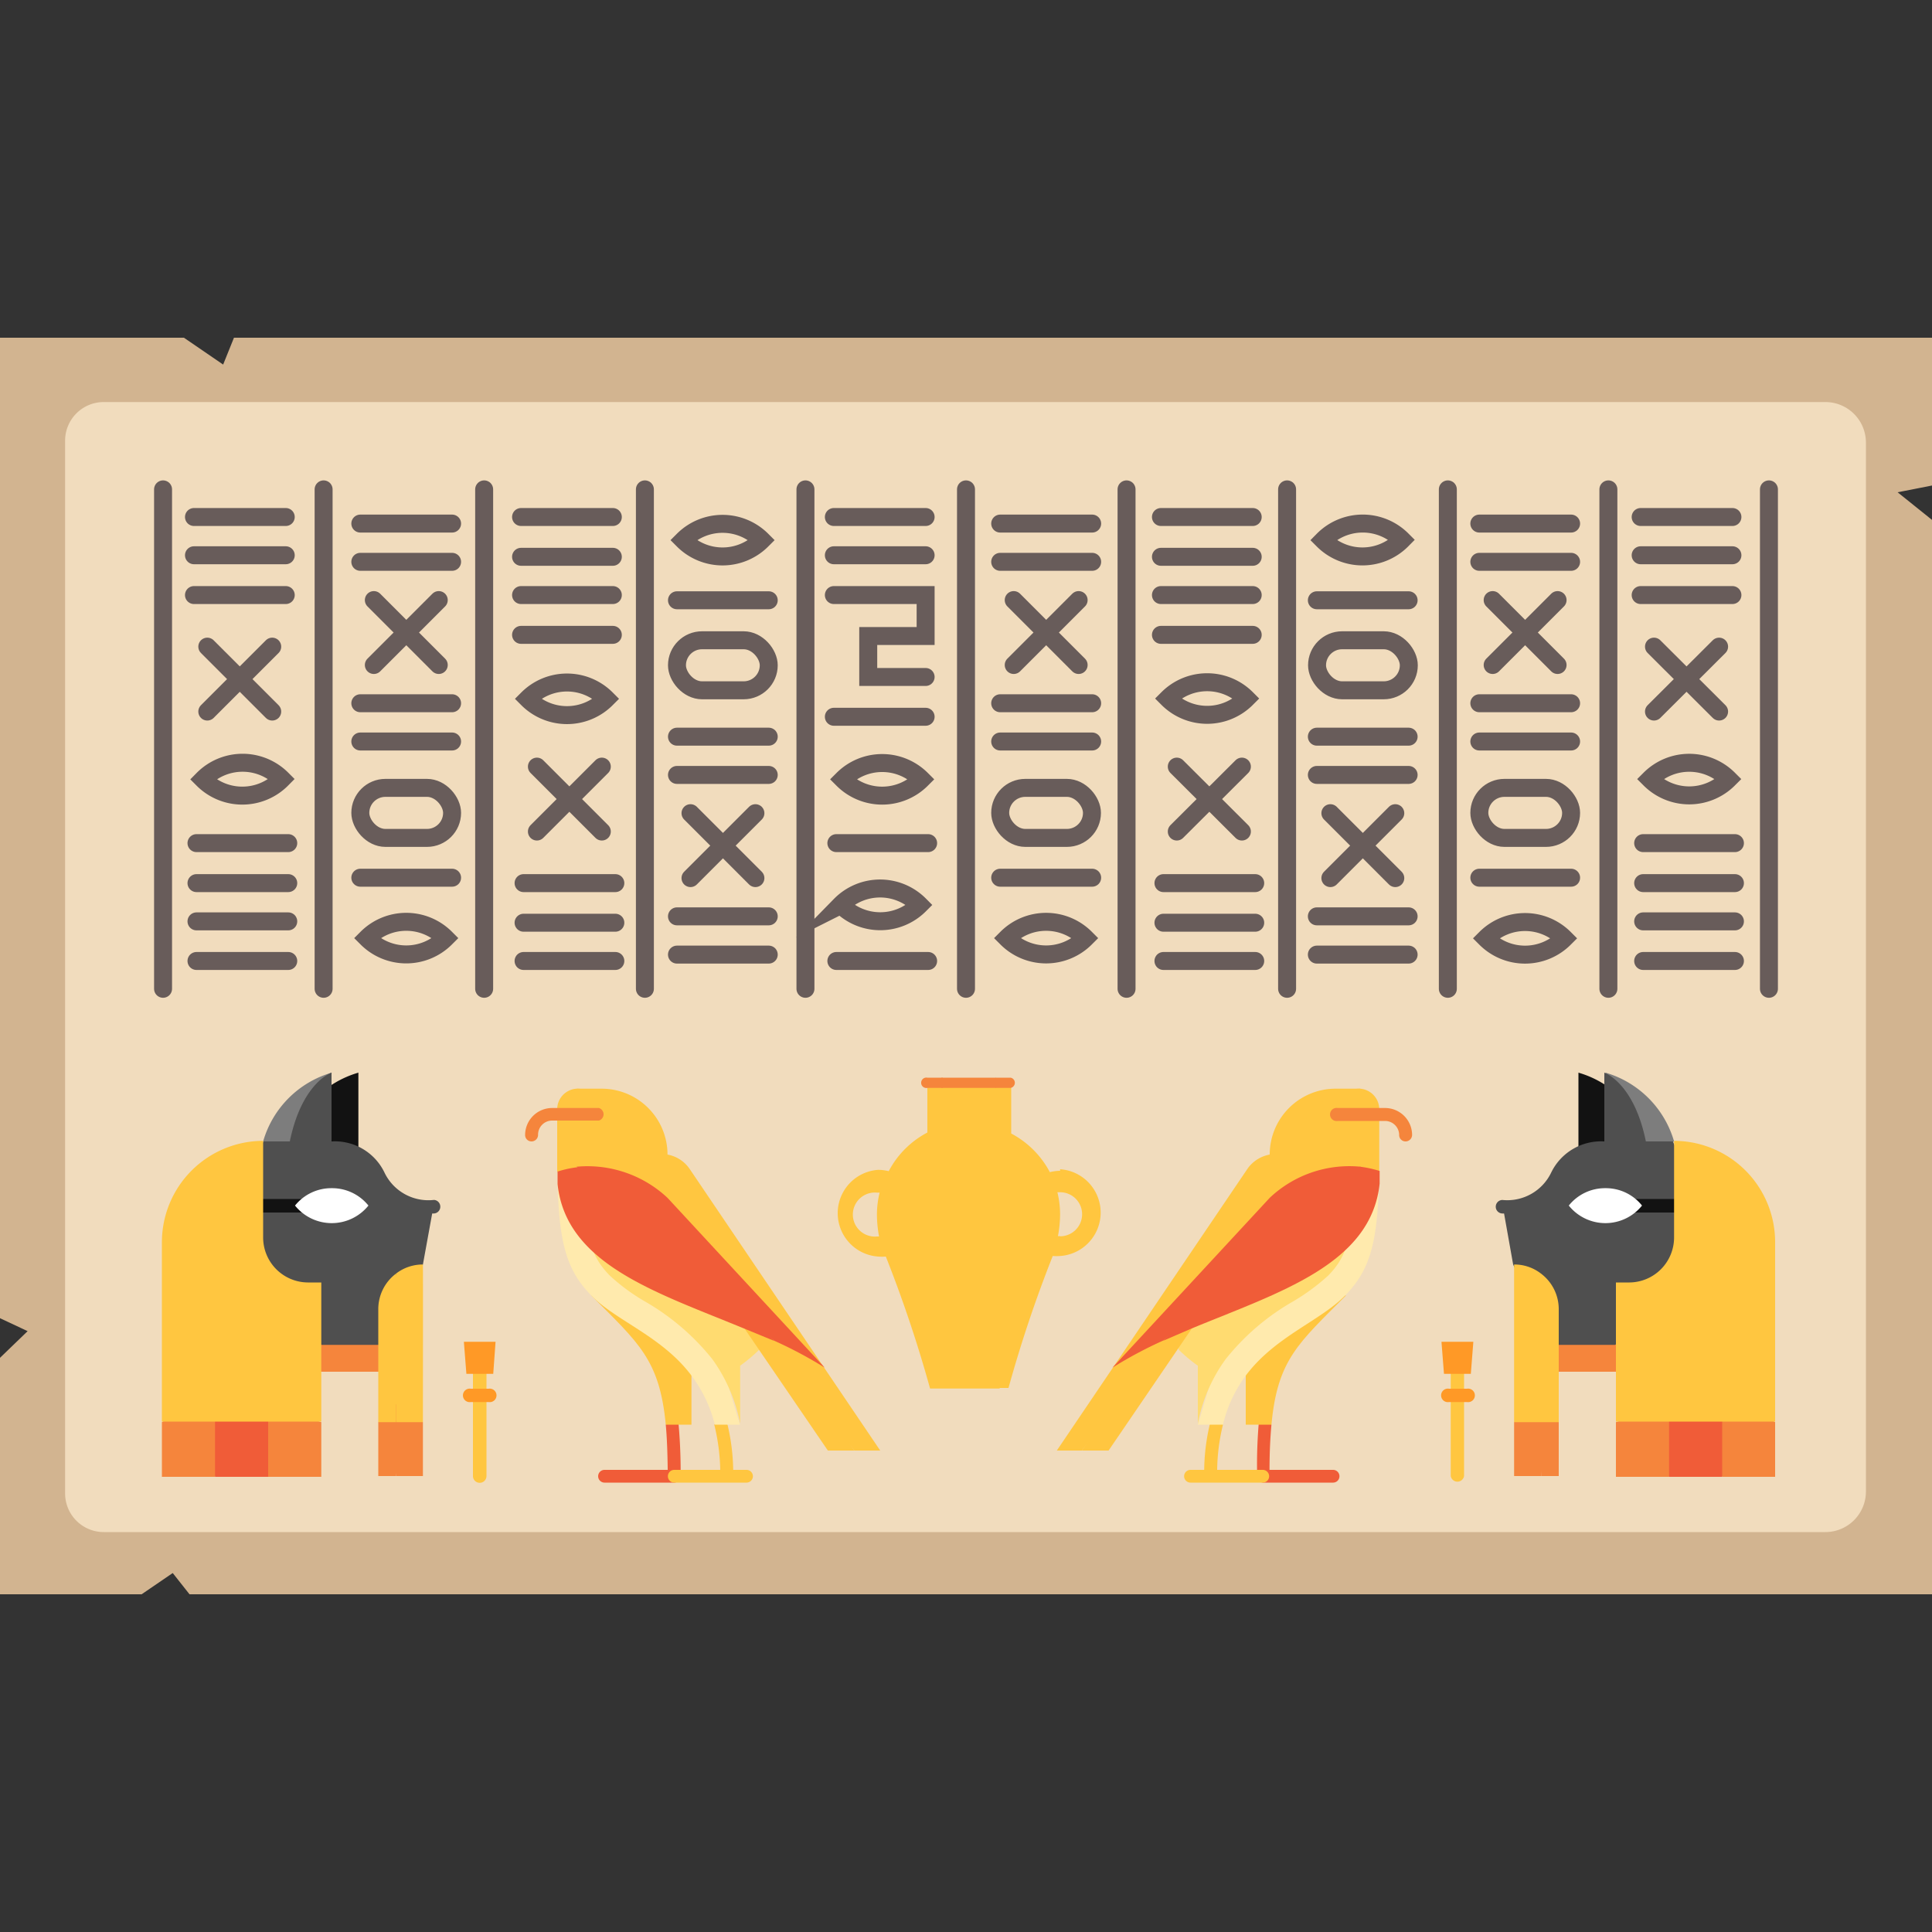 <svg id="Layer_1" data-name="Layer 1" xmlns="http://www.w3.org/2000/svg" viewBox="0 0 100 100"><rect x="0" y="0" width="100" height="100" fill="#333333" stroke="none"/><defs><style>.cls-1{fill:#d2b490;}.cls-2{fill:#f1dcbd;}.cls-3{fill:#ffc63f;}.cls-4{fill:#f5853c;}.cls-5{fill:#f05c38;}.cls-6{fill:#ffc640;}.cls-7{fill:#ffeaad;}.cls-8{fill:#ffdb70;}.cls-9{fill:#121212;}.cls-10{fill:#7d7d7d;}.cls-11{fill:#4f4f4f;}.cls-12{fill:#ff9926;}.cls-13{fill:#fff;}.cls-14{fill:none;stroke:#685c5a;stroke-linecap:round;stroke-miterlimit:10;stroke-width:0.93px;}</style></defs><title>book of the dead</title><polygon class="cls-1" points="100 82.52 9.81 82.52 8.94 81.42 7.33 82.52 0 82.52 0 70.28 1.43 68.9 0 68.23 0 17.48 9.52 17.48 11.55 18.87 12.11 17.48 100 17.48 100 25.13 98.22 25.48 100 26.91 100 82.52"/><path class="cls-2" d="M5.37,20.81H94.48a2.1,2.1,0,0,1,2.1,2.1V77.2a2.1,2.1,0,0,1-2.1,2.1H5.37a2,2,0,0,1-2-2V22.77A2,2,0,0,1,5.37,20.81Z"/><path class="cls-3" d="M54.87,60.6a2.33,2.33,0,0,0-.53.07,4.8,4.8,0,0,0-2-2V56H51.06l.61,15.84h.53a67,67,0,0,1,2.29-6.83,2.33,2.33,0,0,0,.38,0,2.25,2.25,0,0,0,0-4.49Zm0,3.38h-.11a6.29,6.29,0,0,0,.11-1.14,4.73,4.73,0,0,0-.14-1.13h.14a1.14,1.14,0,0,1,0,2.28Z"/><path class="cls-3" d="M53.39,60.67a4.5,4.5,0,0,0-1.63-2V56H48v2.62a4.75,4.75,0,0,0-2,2,2.35,2.35,0,0,0-.54-.07,2.25,2.25,0,0,0,0,4.49,2.58,2.58,0,0,0,.39,0,67,67,0,0,1,2.29,6.83h3.6c.54-3,1.39-5,1.84-6.83a10.4,10.4,0,0,0,.31-2.21A6.17,6.17,0,0,0,53.39,60.67ZM45.5,64h-.11a1.14,1.14,0,1,1,0-2.27h.14a4.73,4.73,0,0,0-.14,1.13A6.29,6.29,0,0,0,45.5,64Z"/><polygon class="cls-4" points="51.52 55.78 51.87 56.04 51.52 56.31 48.75 56.31 48.4 56.04 48.75 55.78 51.52 55.78"/><path class="cls-4" d="M52.31,55.78a.27.27,0,0,1,0,.53h-.79v-.53Z"/><path class="cls-4" d="M48,55.78a.27.27,0,1,0,0,.53h.79v-.53Z"/><path class="cls-5" d="M35.09,73.36l-.63.38c.06.65.09,1.42.1,2.34H31.29a.33.33,0,1,0,0,.66h3.6a.34.34,0,0,0,.34-.33A28.19,28.19,0,0,0,35.09,73.36Z"/><path class="cls-6" d="M35.79,67.05v6.69H34.46c-.32-3.37-1.4-4.22-3.86-6.69Z"/><path class="cls-6" d="M38.64,76.74H34.9a.33.33,0,1,1,0-.66h3.74a.33.33,0,1,1,0,.66Z"/><path class="cls-6" d="M37.55,73.33l-.58.41a10.47,10.47,0,0,1,.31,2.67.34.34,0,0,0,.67,0A10.8,10.8,0,0,0,37.55,73.33Z"/><path class="cls-7" d="M37.3,70.4l-7.07-8.28-1.37-.83c.09,3,.44,4.43,1.74,5.76s3.67,2.12,5.19,4.15A7.12,7.12,0,0,1,37,73.74H38.3Z"/><path class="cls-8" d="M39.31,67.62v2.23a8.82,8.82,0,0,1-1,.84v3a8.41,8.41,0,0,0-1.44-3.34,12.33,12.33,0,0,0-3.51-3,10.14,10.14,0,0,1-1.79-1.32c-.88-.89-1.21-1.81-1.33-4Z"/><path class="cls-6" d="M35.68,60.48a1.78,1.78,0,0,0-1.13-.72,3.41,3.41,0,0,0-3.41-3.41H29.86L44.22,75.08h1.34Z"/><path class="cls-6" d="M34.35,60.48l9.87,14.6H42.85l-5.67-8.3-8.34-6.14c0-.92,0-2,0-3.23a1.07,1.07,0,0,1,1-1.06,3.41,3.41,0,0,1,3.35,3.41A1.8,1.8,0,0,1,34.35,60.48Z"/><path class="cls-5" d="M34.55,62a6.06,6.06,0,0,0-4.71-1.61l10.22,9a21.9,21.9,0,0,1,2.63,1.4Z"/><path class="cls-5" d="M33.21,62l6.85,7.4L38.6,68.8c-4.53-1.88-9.3-3.32-9.74-7.51,0-.21,0-.43,0-.65a5.29,5.29,0,0,1,1-.22A6.72,6.72,0,0,1,33.21,62Z"/><path class="cls-4" d="M27.51,59.08a.33.33,0,0,1-.33-.33,1.4,1.4,0,0,1,1.39-1.4H31A.34.34,0,0,1,31,58H28.57a.73.73,0,0,0-.72.73A.34.34,0,0,1,27.51,59.08Z"/><path class="cls-5" d="M65.18,73.36l.63.38c-.06.65-.1,1.42-.1,2.34H69a.33.33,0,1,1,0,.66h-3.6a.33.33,0,0,1-.33-.33A25.83,25.83,0,0,1,65.18,73.36Z"/><path class="cls-6" d="M64.48,67.05v6.69h1.33c.31-3.37,1.4-4.22,3.86-6.69Z"/><path class="cls-6" d="M61.62,76.74h3.74a.33.33,0,1,0,0-.66H61.62a.33.33,0,1,0,0,.66Z"/><path class="cls-6" d="M62.72,73.33l.58.41A10.45,10.45,0,0,0,63,76.41a.34.34,0,0,1-.67,0A10.78,10.78,0,0,1,62.72,73.33Z"/><path class="cls-7" d="M63,70.4,70,62.12l1.37-.83c-.09,3-.44,4.43-1.74,5.76S66,69.17,64.48,71.2a7,7,0,0,0-1.18,2.54H62Z"/><path class="cls-8" d="M61,67.62v2.23a8.13,8.13,0,0,0,1,.84v3a8.27,8.27,0,0,1,1.44-3.34,12.2,12.2,0,0,1,3.51-3,10.94,10.94,0,0,0,1.79-1.32c.88-.89,1.2-1.81,1.33-4Z"/><path class="cls-6" d="M64.58,60.48a1.8,1.8,0,0,1,1.14-.72,3.41,3.41,0,0,1,3.4-3.41h1.29L56,75.08H54.7Z"/><path class="cls-6" d="M65.92,60.48,56,75.08h1.38l5.66-8.3,8.35-6.14c0-.92,0-2,0-3.23a1.07,1.07,0,0,0-1-1.06,3.41,3.41,0,0,0-3.35,3.41A1.8,1.8,0,0,0,65.92,60.48Z"/><path class="cls-5" d="M65.72,62a6,6,0,0,1,4.71-1.61l-10.23,9a21.76,21.76,0,0,0-2.62,1.4Z"/><path class="cls-5" d="M67.06,62l-6.86,7.4,1.46-.63c4.54-1.88,9.31-3.32,9.75-7.51,0-.21,0-.43,0-.65a5.65,5.65,0,0,0-1-.22A6.72,6.72,0,0,0,67.06,62Z"/><path class="cls-4" d="M72.75,59.08a.34.34,0,0,0,.34-.33,1.4,1.4,0,0,0-1.4-1.4H69.24a.34.34,0,1,0,0,.67h2.45a.73.73,0,0,1,.73.73A.33.33,0,0,0,72.75,59.08Z"/><rect class="cls-4" x="15.24" y="68.68" width="5.27" height="2.32"/><path class="cls-9" d="M15,59.08l3.55,1.86V55.52A5.2,5.2,0,0,0,15,59.08Z"/><polygon class="cls-4" points="16.63 73.61 16.63 76.44 13.88 76.44 12.49 72.27 16.63 73.61"/><path class="cls-10" d="M13.62,59.08l2.32.93,1.23-4.49A5.2,5.2,0,0,0,13.62,59.08Z"/><path class="cls-11" d="M22.49,62.11a.35.35,0,0,1,.3.35.35.35,0,0,1-.34.35h-.08l-.48,2.64-1.84,4.16H16.63l-6-3.23,3-7.3H15c.62-3,2.1-3.54,2.16-3.56v3.56a2.85,2.85,0,0,1,2.74,1.61,2.52,2.52,0,0,0,2.54,1.42Z"/><polygon class="cls-4" points="10.48 73.27 10.7 72.27 8.38 73.61 8.38 76.44 9.77 76.44 11.13 76.44 12.52 72.27 10.48 73.27"/><rect class="cls-5" x="11.13" y="71.34" width="2.75" height="5.1"/><polygon class="cls-4" points="21.89 73.61 21.89 76.4 20.5 76.4 20.04 72.68 21.89 73.61"/><path class="cls-6" d="M21.89,73.61H20.5l-.65-4,.65-3.69a2.26,2.26,0,0,1,1.39-.47C21.9,65.54,21.89,73.61,21.89,73.61Z"/><polygon class="cls-4" points="20.5 72.68 20.5 76.4 19.58 76.4 19.58 73.61 20.5 72.68"/><path class="cls-6" d="M20.5,65.92v7.69h-.92V67.76A2.3,2.3,0,0,1,20.5,65.92Z"/><path class="cls-6" d="M24.48,70.65V76.4a.35.35,0,0,0,.7,0V70.65Z"/><polygon class="cls-12" points="24.01 69.45 24.14 71.11 25.53 71.11 25.65 69.45 24.01 69.45"/><path class="cls-12" d="M25.29,72.57h-.92a.35.35,0,1,1,0-.69h.92a.35.35,0,1,1,0,.69Z"/><rect class="cls-9" x="13.39" y="62.06" width="2.81" height="0.7"/><path class="cls-13" d="M17.17,61.5a2.41,2.41,0,0,0-1.9.9,2.44,2.44,0,0,0,3.8,0A2.41,2.41,0,0,0,17.17,61.5Z"/><path class="cls-6" d="M15.93,66.38a2.33,2.33,0,0,1-2.31-2.33v-5h0a5.25,5.25,0,0,0-5.24,5.24v9.29h8.25V66.38Z"/><rect class="cls-4" x="79.75" y="68.68" width="5.27" height="2.32"/><path class="cls-9" d="M85.25,59.08,81.7,60.94V55.52A5.2,5.2,0,0,1,85.25,59.08Z"/><polygon class="cls-4" points="83.64 73.61 83.64 76.44 86.39 76.44 87.78 72.27 83.64 73.61"/><path class="cls-10" d="M86.65,59.08,84.33,60,83.1,55.52A5.22,5.22,0,0,1,86.65,59.08Z"/><path class="cls-11" d="M77.77,62.11a.35.35,0,0,0,0,.7h.08l.47,2.64,1.85,4.16h3.42l6-3.23-3-7.3h-1.4c-.61-3-2.1-3.54-2.15-3.56v3.56a2.87,2.87,0,0,0-2.75,1.61,2.52,2.52,0,0,1-2.53,1.42Z"/><polygon class="cls-4" points="89.79 73.27 89.56 72.27 91.88 73.61 91.88 76.44 90.49 76.44 89.14 76.44 87.74 72.27 89.79 73.27"/><rect class="cls-5" x="86.39" y="71.34" width="2.75" height="5.1"/><polygon class="cls-4" points="78.37 73.61 78.37 76.4 79.77 76.4 80.23 72.68 78.37 73.61"/><path class="cls-6" d="M78.37,73.61h1.39l.65-4-.65-3.69a2.24,2.24,0,0,0-1.39-.47Z"/><polygon class="cls-4" points="79.77 72.68 79.77 76.4 80.68 76.4 80.68 73.61 79.77 72.68"/><path class="cls-6" d="M79.76,65.92v7.69h.92V67.76A2.3,2.3,0,0,0,79.76,65.92Z"/><path class="cls-6" d="M75.78,70.65V76.4a.35.35,0,0,1-.69,0V70.65Z"/><polygon class="cls-12" points="76.26 69.45 76.13 71.11 74.74 71.11 74.61 69.45 76.26 69.45"/><path class="cls-12" d="M75,72.57h.93a.35.35,0,1,0,0-.69H75a.35.35,0,1,0,0,.69Z"/><rect class="cls-9" x="84.06" y="62.06" width="2.81" height="0.7"/><path class="cls-13" d="M83.1,61.5a2.39,2.39,0,0,1,1.89.9,2.43,2.43,0,0,1-3.79,0A2.4,2.4,0,0,1,83.1,61.5Z"/><path class="cls-6" d="M84.34,66.38a2.33,2.33,0,0,0,2.31-2.33v-5h0a5.24,5.24,0,0,1,5.23,5.24v9.29H83.64V66.38Z"/><line class="cls-14" x1="8.44" y1="25.33" x2="8.44" y2="51.18"/><line class="cls-14" x1="16.75" y1="25.33" x2="16.75" y2="51.18"/><line class="cls-14" x1="25.06" y1="25.33" x2="25.06" y2="51.18"/><line class="cls-14" x1="33.38" y1="25.33" x2="33.38" y2="51.18"/><line class="cls-14" x1="50" y1="25.33" x2="50" y2="51.18"/><line class="cls-14" x1="58.31" y1="25.33" x2="58.31" y2="51.18"/><line class="cls-14" x1="66.62" y1="25.33" x2="66.62" y2="51.18"/><line class="cls-14" x1="74.94" y1="25.33" x2="74.94" y2="51.18"/><line class="cls-14" x1="83.25" y1="25.33" x2="83.25" y2="51.18"/><line class="cls-14" x1="91.56" y1="25.33" x2="91.56" y2="51.18"/><line class="cls-14" x1="41.69" y1="25.33" x2="41.69" y2="51.18"/><line class="cls-14" x1="10.04" y1="26.76" x2="14.79" y2="26.76"/><line class="cls-14" x1="10.04" y1="28.74" x2="14.79" y2="28.74"/><line class="cls-14" x1="10.04" y1="30.8" x2="14.79" y2="30.8"/><line class="cls-14" x1="10.17" y1="45.71" x2="14.92" y2="45.71"/><line class="cls-14" x1="10.17" y1="47.69" x2="14.92" y2="47.69"/><line class="cls-14" x1="10.17" y1="49.74" x2="14.92" y2="49.74"/><line class="cls-14" x1="10.17" y1="43.64" x2="14.92" y2="43.64"/><line class="cls-14" x1="10.73" y1="33.47" x2="14.09" y2="36.83"/><line class="cls-14" x1="14.09" y1="33.47" x2="10.73" y2="36.83"/><path class="cls-14" d="M11.1,38.9h0A2.88,2.88,0,0,1,14,41.78v0a0,0,0,0,1,0,0h0A2.88,2.88,0,0,1,11.1,38.9v0A0,0,0,0,1,11.1,38.9Z" transform="translate(-24.85 20.68) rotate(-45)"/><line class="cls-14" x1="84.92" y1="26.76" x2="89.67" y2="26.76"/><line class="cls-14" x1="84.92" y1="28.74" x2="89.67" y2="28.74"/><line class="cls-14" x1="84.92" y1="30.8" x2="89.67" y2="30.8"/><line class="cls-14" x1="85.05" y1="45.71" x2="89.8" y2="45.71"/><line class="cls-14" x1="85.05" y1="47.69" x2="89.8" y2="47.69"/><line class="cls-14" x1="85.05" y1="49.74" x2="89.8" y2="49.74"/><line class="cls-14" x1="85.05" y1="43.64" x2="89.8" y2="43.64"/><line class="cls-14" x1="85.61" y1="33.47" x2="88.98" y2="36.83"/><line class="cls-14" x1="88.98" y1="33.47" x2="85.61" y2="36.83"/><path class="cls-14" d="M86,38.9h0a2.88,2.88,0,0,1,2.88,2.88v0a0,0,0,0,1,0,0h0A2.88,2.88,0,0,1,86,38.9v0A0,0,0,0,1,86,38.9Z" transform="translate(-2.92 73.63) rotate(-45)"/><line class="cls-14" x1="31.85" y1="49.74" x2="27.1" y2="49.74"/><line class="cls-14" x1="31.85" y1="47.76" x2="27.1" y2="47.76"/><line class="cls-14" x1="31.85" y1="45.71" x2="27.1" y2="45.71"/><line class="cls-14" x1="31.72" y1="30.8" x2="26.97" y2="30.8"/><line class="cls-14" x1="31.72" y1="28.82" x2="26.97" y2="28.82"/><line class="cls-14" x1="31.72" y1="26.76" x2="26.97" y2="26.76"/><line class="cls-14" x1="31.72" y1="32.86" x2="26.97" y2="32.86"/><line class="cls-14" x1="31.15" y1="43.04" x2="27.79" y2="39.68"/><line class="cls-14" x1="27.79" y1="43.04" x2="31.15" y2="39.68"/><path class="cls-14" d="M27.9,34.73h0a2.88,2.88,0,0,1,2.88,2.88v0a0,0,0,0,1,0,0h0a2.88,2.88,0,0,1-2.88-2.88v0A0,0,0,0,1,27.9,34.73Z" transform="translate(75.67 41) rotate(135)"/><line class="cls-14" x1="18.65" y1="27.1" x2="23.4" y2="27.1"/><line class="cls-14" x1="18.65" y1="29.08" x2="23.4" y2="29.08"/><line class="cls-14" x1="18.65" y1="36.4" x2="23.4" y2="36.4"/><line class="cls-14" x1="18.65" y1="38.38" x2="23.4" y2="38.38"/><line class="cls-14" x1="18.65" y1="45.43" x2="23.4" y2="45.43"/><line class="cls-14" x1="19.35" y1="31.06" x2="22.71" y2="34.42"/><line class="cls-14" x1="22.71" y1="31.06" x2="19.35" y2="34.42"/><path class="cls-14" d="M19.59,47.12h0A2.88,2.88,0,0,1,22.47,50v0a0,0,0,0,1,0,0h0a2.88,2.88,0,0,1-2.88-2.88v0A0,0,0,0,1,19.59,47.12Z" transform="translate(-28.18 29.09) rotate(-45)"/><rect class="cls-14" x="18.65" y="40.78" width="4.75" height="2.59" rx="1.3" ry="1.3"/><line class="cls-14" x1="76.57" y1="27.1" x2="81.32" y2="27.1"/><line class="cls-14" x1="76.57" y1="29.08" x2="81.32" y2="29.08"/><line class="cls-14" x1="76.57" y1="36.4" x2="81.32" y2="36.4"/><line class="cls-14" x1="76.57" y1="38.38" x2="81.32" y2="38.38"/><line class="cls-14" x1="76.57" y1="45.43" x2="81.32" y2="45.43"/><line class="cls-14" x1="77.26" y1="31.06" x2="80.62" y2="34.42"/><line class="cls-14" x1="80.62" y1="31.06" x2="77.26" y2="34.42"/><path class="cls-14" d="M77.5,47.12h0A2.88,2.88,0,0,1,80.38,50v0a0,0,0,0,1,0,0h0a2.88,2.88,0,0,1-2.88-2.88v0A0,0,0,0,1,77.5,47.12Z" transform="translate(-11.22 70.05) rotate(-45)"/><rect class="cls-14" x="76.57" y="40.78" width="4.75" height="2.59" rx="1.3" ry="1.3"/><line class="cls-14" x1="39.79" y1="49.41" x2="35.04" y2="49.41"/><line class="cls-14" x1="39.79" y1="47.43" x2="35.04" y2="47.43"/><line class="cls-14" x1="39.79" y1="40.11" x2="35.04" y2="40.11"/><line class="cls-14" x1="39.79" y1="38.13" x2="35.04" y2="38.13"/><line class="cls-14" x1="39.79" y1="31.07" x2="35.04" y2="31.07"/><line class="cls-14" x1="39.1" y1="45.45" x2="35.74" y2="42.09"/><line class="cls-14" x1="35.74" y1="45.45" x2="39.1" y2="42.09"/><path class="cls-14" d="M36,26.5h0a2.88,2.88,0,0,1,2.88,2.88v0a0,0,0,0,1,0,0h0A2.88,2.88,0,0,1,36,26.5v0A0,0,0,0,1,36,26.5Z" transform="translate(83.63 21.24) rotate(135)"/><rect class="cls-14" x="35.04" y="33.14" width="4.75" height="2.59" rx="1.3" ry="1.3" transform="translate(74.83 68.87) rotate(180)"/><line class="cls-14" x1="43.16" y1="26.76" x2="47.91" y2="26.76"/><line class="cls-14" x1="43.16" y1="28.74" x2="47.91" y2="28.74"/><polyline class="cls-14" points="43.16 30.8 47.91 30.8 47.91 32.92 44.94 32.92 44.94 35.04 47.91 35.04"/><line class="cls-14" x1="43.29" y1="49.74" x2="48.04" y2="49.74"/><line class="cls-14" x1="43.29" y1="43.64" x2="48.04" y2="43.64"/><line class="cls-14" x1="43.16" y1="37.1" x2="47.91" y2="37.1"/><path class="cls-14" d="M44.22,38.9h0a2.88,2.88,0,0,1,2.88,2.88v0a0,0,0,0,1,0,0h0a2.88,2.88,0,0,1-2.88-2.88v0A0,0,0,0,1,44.22,38.9Z" transform="translate(-15.15 44.1) rotate(-45)"/><path class="cls-14" d="M44.09,45.41h0A2.88,2.88,0,0,1,47,48.3v0a0,0,0,0,1,0,0h0a2.88,2.88,0,0,1-2.88-2.88v0A0,0,0,0,1,44.09,45.41Z" transform="translate(-19.79 45.92) rotate(-45)"/><line class="cls-14" x1="64.97" y1="49.74" x2="60.22" y2="49.74"/><line class="cls-14" x1="64.97" y1="47.76" x2="60.22" y2="47.76"/><line class="cls-14" x1="64.97" y1="45.71" x2="60.22" y2="45.71"/><line class="cls-14" x1="64.84" y1="30.8" x2="60.09" y2="30.8"/><line class="cls-14" x1="64.84" y1="28.82" x2="60.09" y2="28.82"/><line class="cls-14" x1="64.84" y1="26.76" x2="60.09" y2="26.76"/><line class="cls-14" x1="64.84" y1="32.86" x2="60.09" y2="32.86"/><line class="cls-14" x1="64.28" y1="43.04" x2="60.91" y2="39.68"/><line class="cls-14" x1="60.91" y1="43.04" x2="64.28" y2="39.68"/><path class="cls-14" d="M61,34.73h0a2.88,2.88,0,0,1,2.88,2.88v0a0,0,0,0,1,0,0h0A2.88,2.88,0,0,1,61,34.73v0A0,0,0,0,1,61,34.73Z" transform="translate(132.21 17.58) rotate(135)"/><line class="cls-14" x1="51.77" y1="27.1" x2="56.53" y2="27.1"/><line class="cls-14" x1="51.77" y1="29.08" x2="56.53" y2="29.08"/><line class="cls-14" x1="51.77" y1="36.4" x2="56.53" y2="36.4"/><line class="cls-14" x1="51.77" y1="38.38" x2="56.53" y2="38.38"/><line class="cls-14" x1="51.77" y1="45.43" x2="56.53" y2="45.43"/><line class="cls-14" x1="52.47" y1="31.06" x2="55.83" y2="34.42"/><line class="cls-14" x1="55.83" y1="31.06" x2="52.47" y2="34.42"/><path class="cls-14" d="M52.71,47.12h0A2.88,2.88,0,0,1,55.59,50v0a0,0,0,0,1,0,0h0a2.88,2.88,0,0,1-2.88-2.88v0a0,0,0,0,1,0,0Z" transform="translate(-18.48 52.51) rotate(-45)"/><rect class="cls-14" x="51.77" y="40.78" width="4.75" height="2.59" rx="1.3" ry="1.3"/><line class="cls-14" x1="72.91" y1="49.41" x2="68.16" y2="49.41"/><line class="cls-14" x1="72.91" y1="47.43" x2="68.16" y2="47.43"/><line class="cls-14" x1="72.91" y1="40.11" x2="68.16" y2="40.11"/><line class="cls-14" x1="72.91" y1="38.13" x2="68.16" y2="38.13"/><line class="cls-14" x1="72.91" y1="31.07" x2="68.16" y2="31.07"/><line class="cls-14" x1="72.22" y1="45.45" x2="68.86" y2="42.09"/><line class="cls-14" x1="68.86" y1="45.45" x2="72.22" y2="42.09"/><path class="cls-14" d="M69.1,26.5h0A2.88,2.88,0,0,1,72,29.38v0a0,0,0,0,1,0,0h0A2.88,2.88,0,0,1,69.1,26.5v0a0,0,0,0,1,0,0Z" transform="translate(140.17 -2.18) rotate(135)"/><rect class="cls-14" x="68.16" y="33.14" width="4.75" height="2.59" rx="1.3" ry="1.3" transform="translate(141.08 68.87) rotate(180)"/></svg>